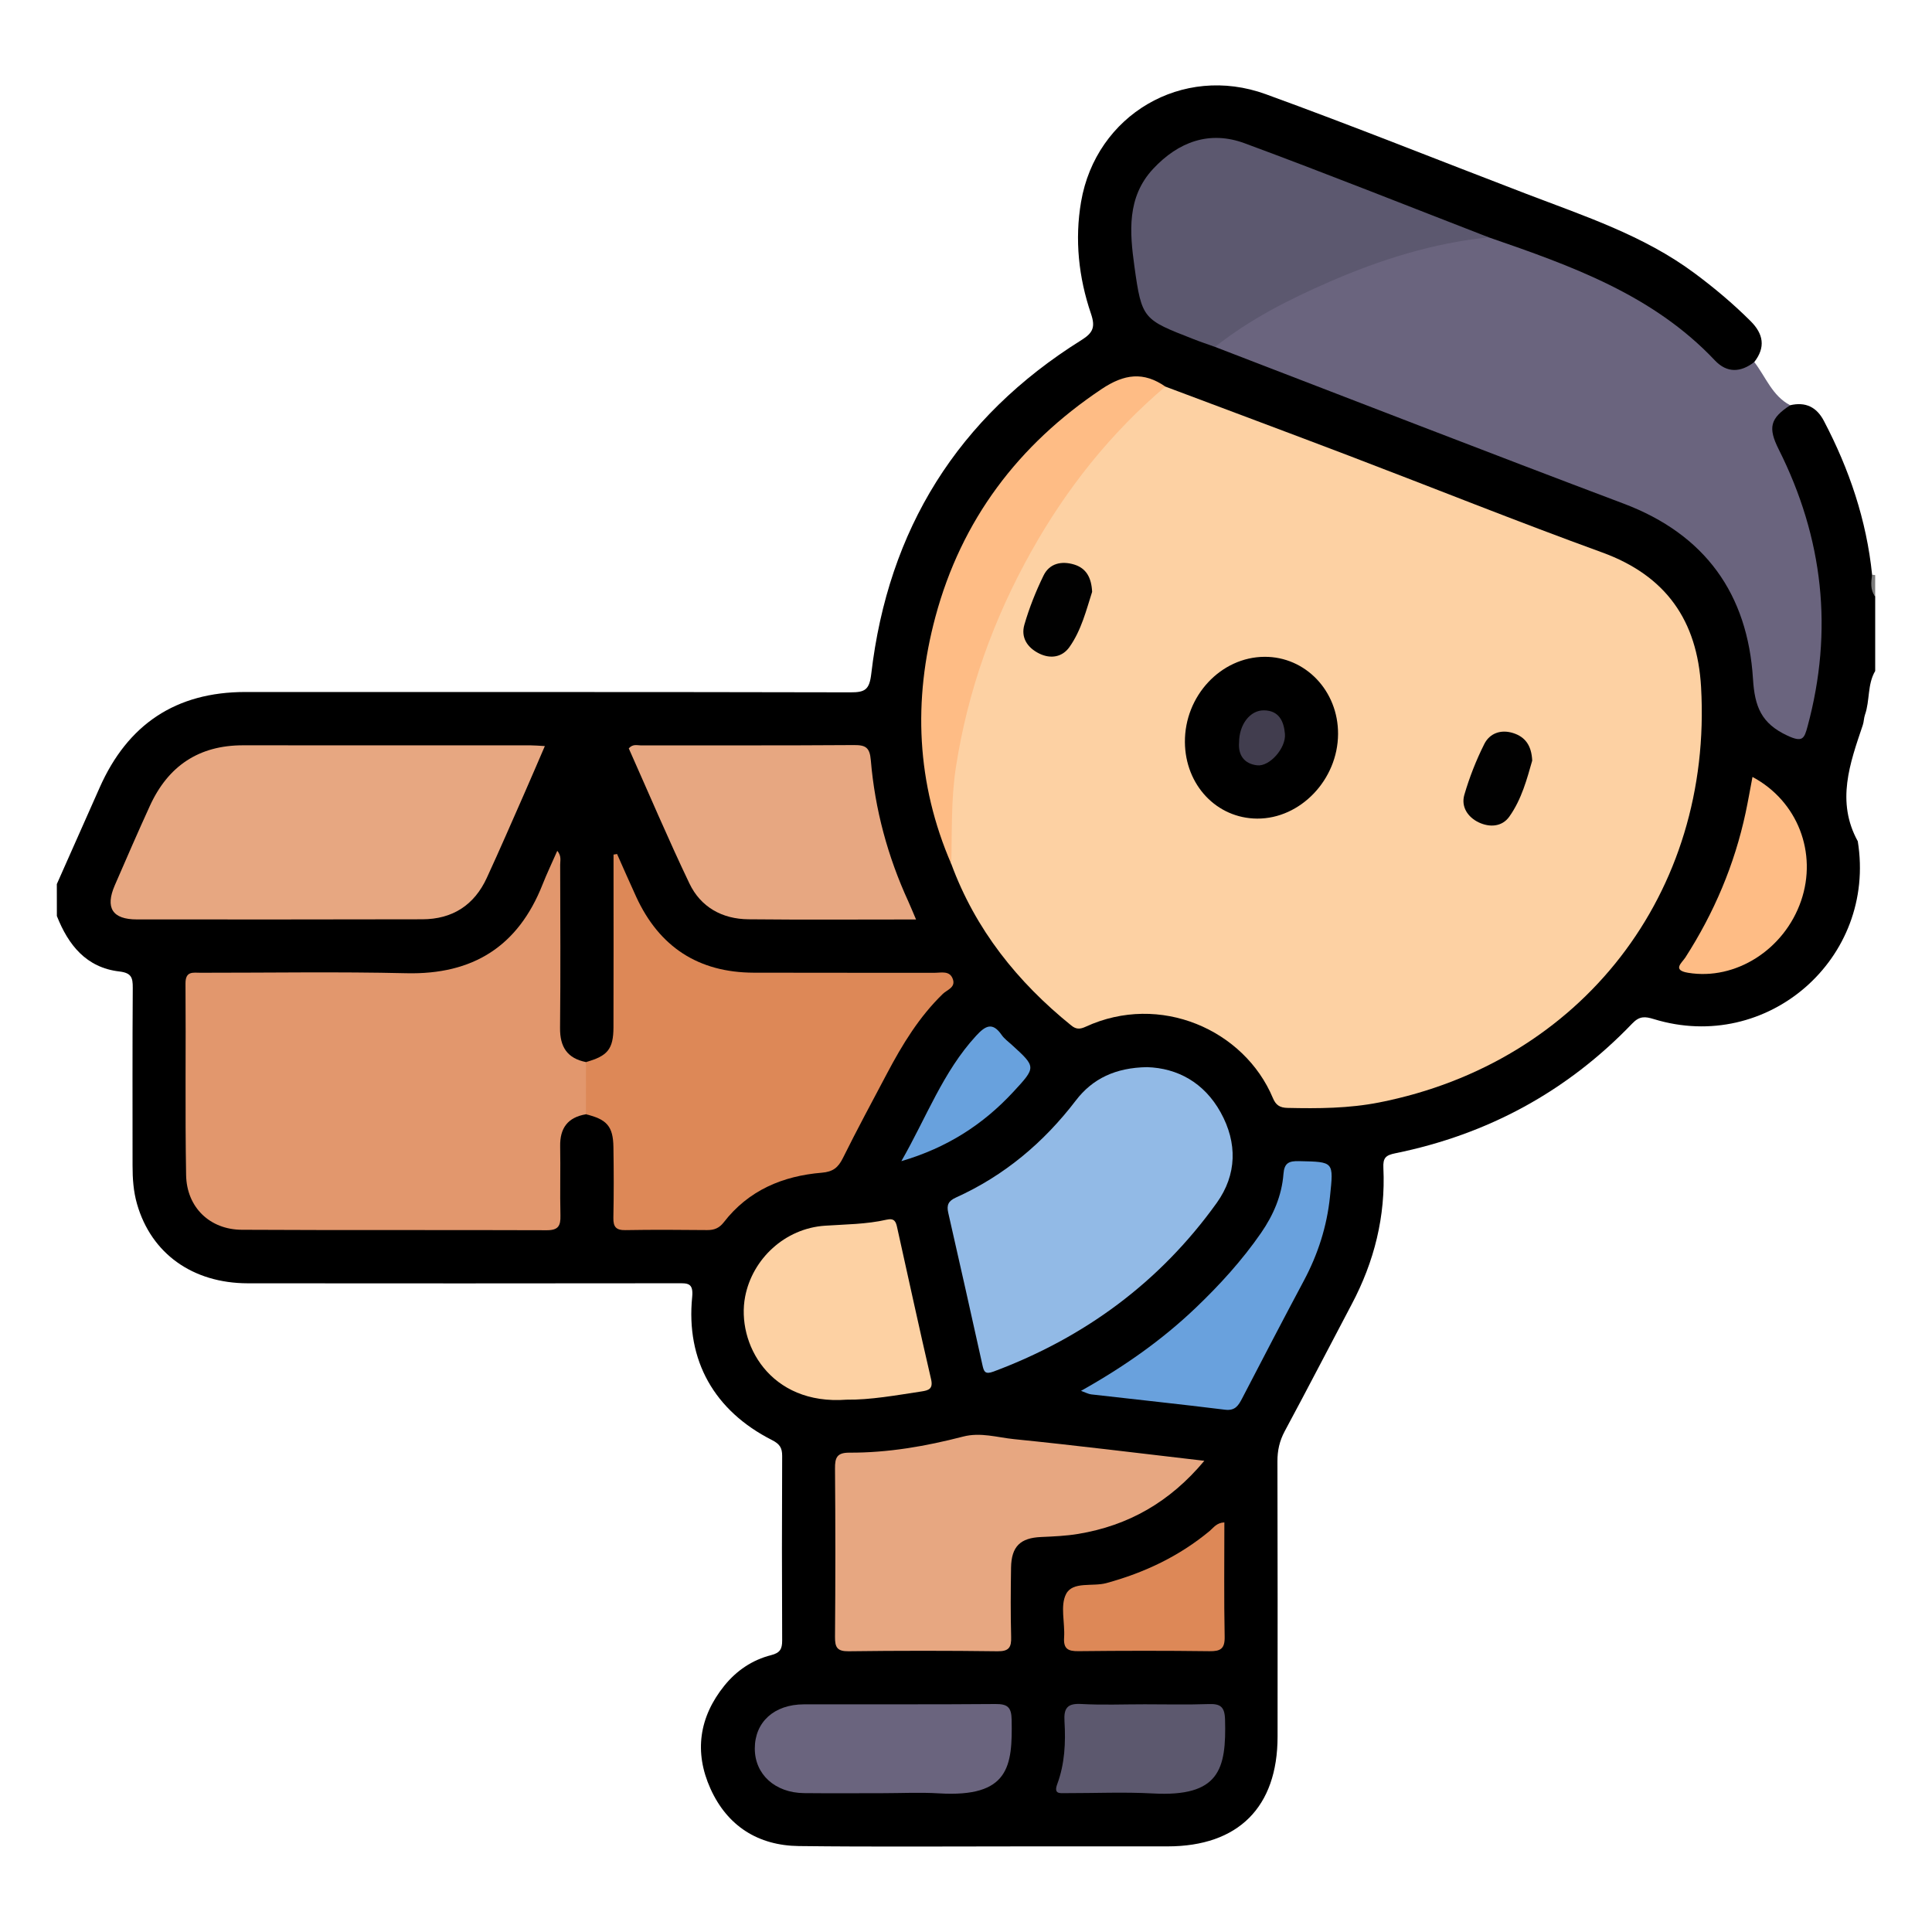 <?xml version="1.0" encoding="utf-8"?>
<!-- Generator: Adobe Illustrator 16.0.2, SVG Export Plug-In . SVG Version: 6.00 Build 0)  -->
<!DOCTYPE svg PUBLIC "-//W3C//DTD SVG 1.1 Tiny//EN" "http://www.w3.org/Graphics/SVG/1.1/DTD/svg11-tiny.dtd">
<svg version="1.1" baseProfile="tiny" id="Layer_1" xmlns="http://www.w3.org/2000/svg" xmlns:xlink="http://www.w3.org/1999/xlink"
	 x="0px" y="0px" width="85px" height="85px" viewBox="0 0 85 85" xml:space="preserve">
<g>
	<path fill-rule="evenodd" d="M2.5,38.896c0.628-1.416,1.257-2.833,1.886-4.249c1.233-2.78,3.352-4.203,6.413-4.202
		c8.874,0.003,17.747-0.005,26.621,0.015c0.639,0.002,0.83-0.115,0.912-0.815c0.743-6.353,3.805-11.282,9.247-14.683
		c0.512-0.32,0.619-0.573,0.42-1.159c-0.544-1.595-0.721-3.263-0.436-4.925c0.656-3.827,4.456-6.068,8.123-4.735
		c3.85,1.399,7.652,2.925,11.479,4.39c2.542,0.974,5.141,1.822,7.367,3.471c0.879,0.651,1.713,1.351,2.489,2.125
		c0.565,0.565,0.664,1.148,0.162,1.797c-0.511,0.665-1.146,0.694-1.844,0.063c-0.909-0.821-1.855-1.589-2.858-2.294
		c-1.47-1.033-3.149-1.603-4.795-2.248c-0.75-0.294-1.49-0.618-2.262-0.86c-3.373-1.291-6.744-2.585-10.117-3.879
		c-1.883-0.723-3.355-0.38-4.561,1.05c-0.362,0.429-0.611,0.922-0.656,1.474c-0.117,1.435-0.073,2.855,0.472,4.222
		c0.155,0.39,0.382,0.661,0.784,0.8c0.737,0.254,1.443,0.59,2.184,0.836c6,2.298,11.986,4.632,18.006,6.878
		c4.156,1.551,5.709,4.89,5.855,8.393c0.041,0.986,0.502,1.577,1.453,1.814c0.339,0.084,0.415-0.119,0.479-0.355
		c0.492-1.847,0.759-3.715,0.563-5.633c-0.232-2.276-0.84-4.435-1.878-6.481c-0.476-0.938-0.175-1.585,0.753-1.878
		c0.674-0.157,1.162,0.077,1.482,0.688c1.117,2.128,1.877,4.368,2.122,6.769c0.155,0.302-0.06,0.658,0.136,0.954
		c0,1.094,0,2.188,0,3.281c-0.35,0.595-0.229,1.299-0.449,1.925c-0.051,0.145-0.047,0.31-0.097,0.456
		c-0.567,1.683-1.182,3.363-0.22,5.112c0.832,5.158-3.982,9.358-8.977,7.822c-0.379-0.116-0.624-0.141-0.943,0.192
		c-2.873,2.996-6.367,4.887-10.43,5.713c-0.423,0.086-0.543,0.203-0.522,0.643c0.101,2.126-0.399,4.122-1.394,6
		c-0.983,1.859-1.947,3.729-2.944,5.58c-0.231,0.43-0.325,0.854-0.323,1.335c0.012,4.036,0.008,8.072,0.006,12.108
		c-0.002,3.103-1.729,4.825-4.834,4.827c-2.083,0.001-4.166,0-6.25,0c-3.325-0.001-6.65,0.026-9.976-0.014
		c-1.794-0.021-3.149-0.881-3.891-2.526c-0.724-1.607-0.501-3.15,0.613-4.532c0.536-0.664,1.23-1.132,2.057-1.342
		c0.387-0.098,0.487-0.267,0.485-0.641c-0.013-2.707-0.013-5.416,0-8.124c0.002-0.362-0.116-0.529-0.449-0.698
		c-2.538-1.287-3.789-3.504-3.51-6.296c0.063-0.634-0.216-0.602-0.644-0.602c-6.302,0.006-12.603,0.01-18.905,0.002
		c-2.435-0.003-4.249-1.313-4.874-3.485c-0.16-0.555-0.199-1.125-0.198-1.699c0-2.604-0.009-5.208,0.009-7.812
		c0.003-0.453-0.057-0.661-0.595-0.724c-1.45-0.17-2.241-1.163-2.744-2.44C2.5,39.834,2.5,39.365,2.5,38.896z"/>
	<path fill-rule="evenodd" fill="#7B7B7B" d="M82.5,26.24c-0.226-0.292-0.176-0.624-0.136-0.954
		c0.046,0.002,0.091,0.007,0.136,0.017C82.5,25.615,82.5,25.928,82.5,26.24z"/>
	<path fill-rule="evenodd" fill="#6A647E" d="M78.76,17.829c-0.877,0.576-0.987,0.978-0.504,1.941
		c1.961,3.905,2.412,7.962,1.269,12.191c-0.146,0.537-0.218,0.715-0.889,0.402c-1.144-0.534-1.435-1.265-1.512-2.494
		c-0.232-3.734-2.101-6.357-5.692-7.712c-6.005-2.264-11.985-4.593-17.977-6.895c-0.023-0.397,0.309-0.516,0.557-0.678
		c3.174-2.073,6.613-3.495,10.34-4.218c0.398-0.077,0.77-0.001,1.149,0.077c3.616,1.248,7.217,2.522,9.944,5.41
		c0.537,0.569,1.137,0.536,1.737,0.075C77.687,16.58,77.969,17.416,78.76,17.829z"/>
	<path fill-rule="evenodd" fill="#FDD1A3" d="M51.271,17.008c2.695,1.014,5.394,2.019,8.085,3.044
		c3.711,1.415,7.396,2.895,11.129,4.252c2.814,1.024,4.188,2.999,4.355,5.922c0.518,9.06-5.258,16.52-14.156,18.276
		c-1.338,0.264-2.688,0.272-4.043,0.241c-0.336-0.008-0.51-0.124-0.639-0.433c-1.258-3.005-4.969-4.646-8.24-3.137
		c-0.246,0.113-0.416,0.118-0.629-0.055c-2.372-1.916-4.216-4.221-5.28-7.107c-0.422-1.798-0.143-3.581,0.206-5.338
		c1.191-6.001,4.025-11.109,8.482-15.309C50.744,17.174,50.934,16.936,51.271,17.008z"/>
	<path fill-rule="evenodd" fill="#E2976D" d="M25.779,49.024c-0.799,0.133-1.15,0.608-1.134,1.412
		c0.019,1.014-0.013,2.029,0.012,3.043c0.011,0.448-0.091,0.647-0.597,0.646c-4.474-0.017-8.947,0.004-13.421-0.02
		c-1.407-0.007-2.426-0.986-2.451-2.407c-0.049-2.808-0.005-5.617-0.027-8.427c-0.004-0.558,0.331-0.475,0.664-0.474
		c3.017,0.002,6.036-0.05,9.051,0.021c2.931,0.069,4.919-1.182,5.994-3.904c0.189-0.48,0.413-0.946,0.648-1.482
		c0.195,0.233,0.126,0.436,0.127,0.614c0.005,2.393,0.02,4.786-0.005,7.179c-0.009,0.833,0.316,1.338,1.14,1.502
		C26.143,47.492,26.147,48.259,25.779,49.024z"/>
	<path fill-rule="evenodd" fill="#DD8857" d="M25.779,49.024c0-0.767,0-1.532,0.001-2.298c0.951-0.264,1.206-0.568,1.21-1.527
		c0.008-2.29,0.003-4.579,0.003-6.868c0-0.245,0-0.489,0-0.733c0.051-0.008,0.103-0.017,0.155-0.025
		c0.28,0.628,0.555,1.258,0.842,1.883c1.015,2.207,2.738,3.33,5.168,3.338c2.653,0.009,5.307,0,7.96,0.005
		c0.298,0,0.672-0.111,0.806,0.287c0.122,0.362-0.261,0.463-0.443,0.64c-1.042,1.011-1.783,2.228-2.453,3.496
		c-0.655,1.24-1.323,2.475-1.945,3.73c-0.207,0.418-0.436,0.601-0.925,0.642c-1.721,0.142-3.227,0.774-4.316,2.183
		c-0.198,0.255-0.42,0.344-0.732,0.341c-1.196-0.012-2.394-0.019-3.59,0.002c-0.41,0.008-0.542-0.137-0.534-0.54
		c0.021-1.04,0.019-2.081,0.002-3.121C26.974,49.555,26.697,49.244,25.779,49.024z"/>
	<path fill-rule="evenodd" fill="#E7A781" d="M23.971,32.824c-0.318,0.736-0.609,1.419-0.908,2.099
		c-0.544,1.234-1.08,2.473-1.645,3.698c-0.553,1.202-1.512,1.821-2.836,1.824c-4.187,0.009-8.374,0.01-12.561,0.006
		c-1.076,0-1.401-0.51-0.97-1.503c0.506-1.167,1.013-2.333,1.541-3.489c0.8-1.754,2.151-2.671,4.106-2.669
		c4.212,0.005,8.426,0.001,12.638,0.002C23.514,32.792,23.692,32.809,23.971,32.824z"/>
	<path fill-rule="evenodd" fill="#92BAE6" d="M50.465,46.95c1.338,0.041,2.51,0.677,3.238,1.989
		c0.745,1.344,0.718,2.743-0.174,3.987c-2.497,3.48-5.805,5.917-9.814,7.416c-0.379,0.141-0.428,0.005-0.494-0.296
		c-0.494-2.233-0.995-4.465-1.503-6.694c-0.076-0.333,0.007-0.515,0.332-0.662c2.131-0.963,3.865-2.418,5.283-4.274
		C48.069,47.452,49.084,46.972,50.465,46.95z"/>
	<path fill-rule="evenodd" fill="#E7A781" d="M52.986,64.269c-1.521,1.822-3.347,2.851-5.55,3.217
		c-0.536,0.089-1.085,0.112-1.63,0.136c-0.915,0.039-1.309,0.413-1.324,1.351c-0.016,1.014-0.023,2.029,0.004,3.043
		c0.014,0.454-0.089,0.639-0.597,0.633c-2.184-0.028-4.369-0.028-6.553,0c-0.504,0.006-0.602-0.172-0.599-0.63
		c0.02-2.471,0.02-4.941,0-7.412c-0.004-0.479,0.088-0.698,0.631-0.696c1.698,0.008,3.364-0.282,5.003-0.707
		c0.77-0.2,1.501,0.037,2.239,0.112C47.352,63.592,50.084,63.933,52.986,64.269z"/>
	<path fill-rule="evenodd" fill="#5C586F" d="M65.501,10.443c-2.446,0.246-4.764,0.978-7.001,1.951
		c-1.779,0.773-3.511,1.653-5.045,2.868c-0.316-0.114-0.637-0.22-0.949-0.343c-2.209-0.866-2.273-0.858-2.598-3.208
		c-0.205-1.484-0.342-3.032,0.826-4.284c1.111-1.19,2.479-1.694,4.021-1.125C58.355,7.632,61.922,9.057,65.501,10.443z"/>
	<path fill-rule="evenodd" fill="#E7A781" d="M40.302,40.453c-2.536,0-4.956,0.017-7.375-0.008
		c-1.155-0.011-2.098-0.535-2.596-1.577c-0.938-1.963-1.788-3.968-2.668-5.942c0.182-0.207,0.374-0.131,0.539-0.131
		c3.123-0.005,6.246,0.007,9.368-0.015c0.515-0.004,0.695,0.106,0.742,0.664c0.182,2.165,0.743,4.24,1.651,6.218
		C40.068,39.893,40.163,40.129,40.302,40.453z"/>
	<path fill-rule="evenodd" fill="#FDD1A3" d="M37.247,61.58c-3.387,0.258-4.857-2.493-4.464-4.533
		c0.319-1.656,1.745-3.003,3.514-3.121c0.907-0.061,1.821-0.062,2.71-0.265c0.35-0.08,0.409,0.097,0.462,0.336
		c0.496,2.228,0.978,4.459,1.494,6.682c0.1,0.429-0.109,0.491-0.417,0.538C39.416,61.389,38.29,61.593,37.247,61.58z"/>
	<path fill-rule="evenodd" fill="#FEBC85" d="M51.271,17.008c-2.417,2.053-4.358,4.499-5.901,7.257
		c-1.658,2.962-2.793,6.117-3.313,9.482c-0.219,1.416-0.169,2.842-0.204,4.266c-1.534-3.544-1.689-7.198-0.697-10.881
		c1.146-4.255,3.637-7.56,7.313-10.017C49.463,16.451,50.309,16.34,51.271,17.008z"/>
	<path fill-rule="evenodd" fill="#69A1DD" d="M47.559,61.192c1.889-1.058,3.563-2.235,5.053-3.658
		c1.057-1.01,2.037-2.087,2.869-3.29c0.541-0.783,0.913-1.641,0.986-2.595c0.037-0.478,0.232-0.575,0.686-0.564
		c1.544,0.034,1.522,0.011,1.361,1.561c-0.136,1.315-0.529,2.534-1.148,3.696c-0.918,1.72-1.817,3.449-2.716,5.18
		c-0.164,0.315-0.308,0.555-0.752,0.5c-1.962-0.243-3.928-0.45-5.892-0.675C47.891,61.333,47.779,61.271,47.559,61.192z"/>
	<path fill-rule="evenodd" fill="#6A647E" d="M38.809,78.893c-1.145,0-2.289,0.009-3.434-0.003
		c-1.278-0.013-2.167-0.826-2.167-1.961c0-1.166,0.849-1.941,2.159-1.945c2.809-0.007,5.619,0.01,8.428-0.014
		c0.534-0.004,0.703,0.14,0.713,0.693c0.039,2.047-0.105,3.424-3.202,3.237C40.476,78.85,39.641,78.893,38.809,78.893z"/>
	<path fill-rule="evenodd" fill="#5C586E" d="M50.363,74.982c0.935,0,1.871,0.023,2.805-0.01c0.518-0.019,0.713,0.11,0.729,0.68
		c0.06,2.188-0.244,3.414-3.182,3.252c-1.27-0.069-2.545-0.01-3.817-0.013c-0.255-0.001-0.554,0.059-0.383-0.399
		c0.331-0.891,0.374-1.829,0.318-2.764c-0.034-0.564,0.116-0.793,0.726-0.76C48.49,75.02,49.428,74.982,50.363,74.982z"/>
	<path fill-rule="evenodd" fill="#DD8857" d="M53.867,66.979c0,1.708-0.02,3.369,0.013,5.029c0.011,0.533-0.182,0.645-0.673,0.638
		c-1.921-0.025-3.842-0.022-5.762-0.001c-0.46,0.005-0.662-0.104-0.629-0.601c0.043-0.646-0.18-1.402,0.088-1.915
		c0.295-0.566,1.166-0.313,1.771-0.479c1.675-0.457,3.204-1.181,4.544-2.293C53.391,67.214,53.521,66.995,53.867,66.979z"/>
	<path fill-rule="evenodd" fill="#FEBC85" d="M77.102,34.182c1.992,1.064,2.861,3.346,2.139,5.449
		c-0.738,2.151-2.886,3.514-4.975,3.167c-0.711-0.118-0.266-0.442-0.117-0.673c1.263-1.965,2.161-4.079,2.65-6.364
		C76.906,35.258,76.994,34.75,77.102,34.182z"/>
	<path fill-rule="evenodd" fill="#68A1DD" d="M39.656,51.086c1.107-1.931,1.832-3.932,3.286-5.513
		c0.407-0.442,0.72-0.628,1.128-0.038c0.116,0.168,0.294,0.294,0.447,0.435c1.074,0.979,1.074,0.978,0.06,2.073
		C43.246,49.48,41.66,50.498,39.656,51.086z"/>
	<path fill-rule="evenodd" d="M52.131,32.653c-0.016-2.032,1.579-3.744,3.5-3.756c1.804-0.012,3.248,1.501,3.238,3.396
		c-0.009,2.009-1.656,3.732-3.558,3.722C53.53,36.005,52.146,34.542,52.131,32.653z"/>
	<path fill-rule="evenodd" fill="#010101" d="M48.049,26.039c-0.254,0.791-0.471,1.685-0.998,2.429
		c-0.308,0.435-0.814,0.538-1.328,0.286c-0.529-0.26-0.816-0.71-0.655-1.268c0.214-0.742,0.505-1.471,0.844-2.166
		c0.263-0.537,0.792-0.649,1.343-0.484C47.792,24.999,48.02,25.417,48.049,26.039z"/>
	<path fill-rule="evenodd" fill="#010101" d="M67.411,33.463c-0.226,0.79-0.462,1.7-1.007,2.465
		c-0.322,0.453-0.867,0.481-1.346,0.254c-0.481-0.23-0.785-0.686-0.633-1.213c0.223-0.766,0.519-1.521,0.877-2.234
		c0.238-0.476,0.732-0.654,1.271-0.483C67.096,32.418,67.381,32.792,67.411,33.463z"/>
	<path fill-rule="evenodd" fill="#413D4E" d="M54.514,32.671c0-0.796,0.484-1.425,1.092-1.419c0.667,0.006,0.879,0.485,0.926,1.037
		c0.053,0.621-0.673,1.447-1.223,1.382C54.727,33.603,54.471,33.208,54.514,32.671z"/>
</g>
</svg>
